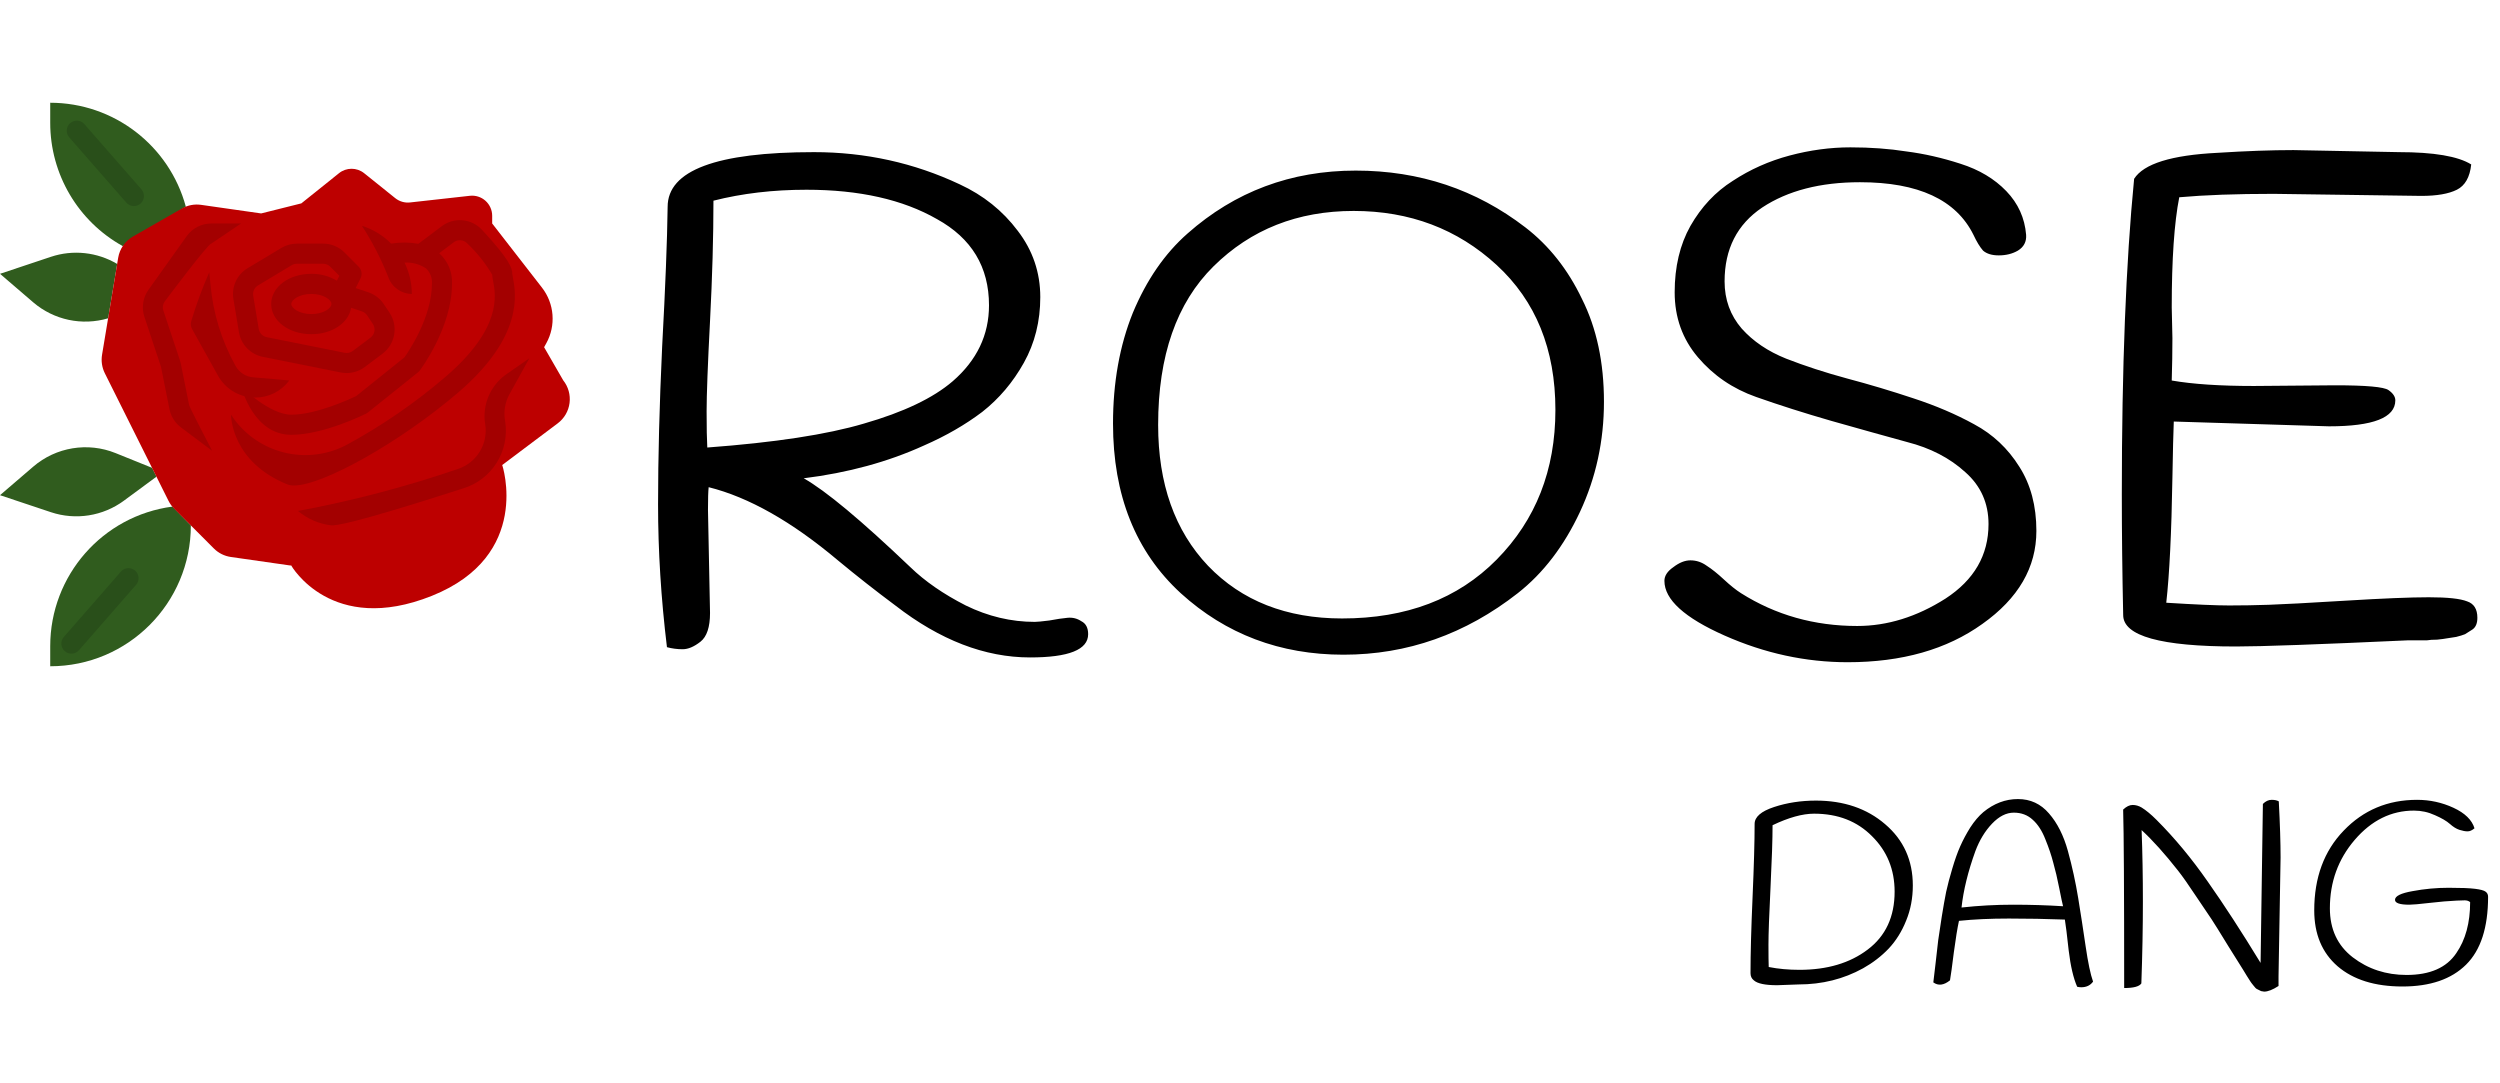 <svg width="351" height="152" viewBox="0 0 351 152" fill="none" xmlns="http://www.w3.org/2000/svg">
<path d="M99.4 71.568L99.688 86.064C99.688 88.048 99.24 89.392 98.344 90.096C97.448 90.8 96.616 91.152 95.848 91.152C95.08 91.152 94.344 91.056 93.64 90.864C92.808 84.016 92.392 77.328 92.392 70.8C92.392 64.272 92.584 56.88 92.968 48.624C93.416 40.368 93.672 33.84 93.736 29.04C93.736 23.92 100.584 21.36 114.28 21.36C121.512 21.36 128.328 22.864 134.728 25.872C138.056 27.408 140.776 29.584 142.888 32.4C145 35.152 146.056 38.256 146.056 41.712C146.056 45.104 145.288 48.176 143.752 50.928C142.216 53.68 140.264 55.984 137.896 57.84C135.528 59.632 132.808 61.2 129.736 62.544C124.68 64.848 119.048 66.384 112.84 67.152C115.912 68.88 120.904 73.04 127.816 79.632C129.864 81.616 132.456 83.408 135.592 85.008C138.728 86.544 141.96 87.312 145.288 87.312C145.608 87.312 146.28 87.248 147.304 87.12C148.328 86.928 149.192 86.8 149.896 86.736C150.6 86.672 151.24 86.832 151.816 87.216C152.456 87.536 152.776 88.144 152.776 89.04C152.776 91.216 150.056 92.304 144.616 92.304C138.28 92.304 131.976 89.872 125.704 85.008C122.952 82.96 120.264 80.848 117.64 78.672C111.176 73.232 105.128 69.808 99.496 68.4C99.432 68.976 99.4 70.032 99.4 71.568ZM138.856 42.864C138.856 37.488 136.424 33.456 131.56 30.768C126.76 28.016 120.648 26.64 113.224 26.64C108.552 26.64 104.2 27.152 100.168 28.176C100.168 33.232 100.008 38.864 99.688 45.072C99.368 51.216 99.208 55.44 99.208 57.744C99.208 60.048 99.24 61.744 99.304 62.832C108.776 62.128 116.104 61.008 121.288 59.472C126.856 57.872 131.016 55.888 133.768 53.52C137.16 50.576 138.856 47.024 138.856 42.864ZM214.155 31.92C217.483 34.48 220.139 37.84 222.123 42C224.171 46.096 225.195 50.896 225.195 56.4C225.195 61.904 224.075 67.056 221.835 71.856C219.595 76.656 216.683 80.464 213.099 83.28C205.739 89.04 197.579 91.92 188.619 91.92C179.723 91.92 172.107 89.04 165.771 83.28C159.435 77.456 156.267 69.52 156.267 59.472C156.267 53.712 157.195 48.528 159.051 43.92C160.971 39.312 163.531 35.6 166.731 32.784C173.387 26.896 181.259 23.952 190.347 23.952C199.307 23.952 207.243 26.608 214.155 31.92ZM162.603 59.664C162.603 67.92 164.939 74.512 169.611 79.44C174.347 84.368 180.619 86.832 188.427 86.832C197.451 86.832 204.683 84.08 210.123 78.576C215.627 73.008 218.379 66 218.379 57.552C218.379 49.04 215.627 42.256 210.123 37.2C204.619 32.144 197.931 29.616 190.059 29.616C182.187 29.616 175.627 32.208 170.379 37.392C165.195 42.512 162.603 49.936 162.603 59.664ZM243.284 25.392C245.716 23.792 248.372 22.608 251.252 21.84C254.132 21.072 256.98 20.688 259.796 20.688C262.612 20.688 265.236 20.88 267.668 21.264C270.164 21.584 272.692 22.16 275.252 22.992C277.876 23.824 280.02 25.104 281.684 26.832C283.348 28.56 284.276 30.608 284.468 32.976C284.532 33.936 284.148 34.672 283.316 35.184C282.548 35.632 281.652 35.856 280.628 35.856C279.668 35.856 278.932 35.632 278.42 35.184C277.972 34.672 277.524 33.936 277.076 32.976C274.644 28.048 269.332 25.584 261.14 25.584C255.572 25.584 250.996 26.768 247.412 29.136C243.892 31.504 242.132 34.96 242.132 39.504C242.132 42.064 242.932 44.272 244.532 46.128C246.132 47.92 248.212 49.328 250.772 50.352C253.396 51.376 256.244 52.304 259.316 53.136C262.452 53.968 265.556 54.896 268.628 55.92C271.764 56.944 274.612 58.16 277.172 59.568C279.796 60.976 281.908 62.96 283.508 65.52C285.108 68.016 285.908 71.024 285.908 74.544C285.908 79.664 283.38 84.016 278.324 87.6C273.332 91.184 267.028 92.976 259.412 92.976C253.524 92.976 247.764 91.728 242.132 89.232C236.5 86.736 233.684 84.176 233.684 81.552C233.684 80.848 234.1 80.208 234.932 79.632C235.764 78.992 236.564 78.672 237.332 78.672C238.164 78.672 238.932 78.928 239.636 79.44C240.34 79.888 241.14 80.528 242.036 81.36C242.932 82.192 243.732 82.832 244.436 83.28C249.3 86.352 254.74 87.888 260.756 87.888C264.98 87.888 269.108 86.608 273.14 84.048C277.172 81.424 279.188 77.936 279.188 73.584C279.188 70.64 278.1 68.208 275.924 66.288C273.748 64.304 271.028 62.896 267.764 62.064C264.5 61.168 260.948 60.176 257.108 59.088C253.332 58 249.812 56.88 246.548 55.728C243.284 54.576 240.564 52.72 238.388 50.16C236.212 47.6 235.124 44.56 235.124 41.04C235.124 37.456 235.86 34.352 237.332 31.728C238.868 29.04 240.852 26.928 243.284 25.392ZM321.999 21.072L336.783 21.36C341.711 21.36 345.103 21.936 346.959 23.088C346.767 24.88 346.095 26.064 344.943 26.64C343.791 27.216 342.127 27.504 339.951 27.504L319.215 27.216C313.967 27.216 309.551 27.376 305.967 27.696C305.263 31.28 304.911 36.432 304.911 43.152L305.007 47.472C305.007 49.328 304.975 51.312 304.911 53.424C307.855 53.936 311.695 54.192 316.431 54.192L327.855 54.096C332.207 54.096 334.703 54.32 335.343 54.768C335.983 55.216 336.303 55.696 336.303 56.208C336.303 58.64 333.199 59.856 326.991 59.856L305.199 59.184C305.135 60.72 305.071 63.344 305.007 67.056C304.879 74.8 304.591 80.656 304.143 84.624C308.239 84.88 311.183 85.008 312.975 85.008C314.767 85.008 316.623 84.976 318.543 84.912C320.463 84.848 324.047 84.656 329.295 84.336C334.543 84.016 338.447 83.856 341.007 83.856C343.631 83.856 345.423 84.048 346.383 84.432C347.343 84.752 347.823 85.52 347.823 86.736C347.823 87.504 347.599 88.048 347.151 88.368C346.767 88.624 346.415 88.848 346.095 89.04C345.775 89.168 345.359 89.296 344.847 89.424C344.399 89.488 343.983 89.552 343.599 89.616C343.279 89.68 342.799 89.744 342.159 89.808C341.583 89.808 341.103 89.84 340.719 89.904C340.399 89.904 339.951 89.904 339.375 89.904H338.031C325.487 90.48 317.455 90.768 313.935 90.768C303.375 90.768 298.095 89.296 298.095 86.352C297.967 80.4 297.903 74.736 297.903 69.36C297.903 51.632 298.479 36.88 299.631 25.104C300.975 22.992 304.879 21.776 311.343 21.456C315.375 21.2 318.927 21.072 321.999 21.072Z" fill="black"/>
<g clip-path="url(#clip0)">
<path d="M4.668 42.451L-1.57267e-05 38.443L7.146 36.057C10.246 35.023 13.643 35.389 16.453 37.059L15.184 44.688C11.527 45.774 7.569 44.933 4.668 42.451Z" fill="#305C1E"/>
<path d="M17.243 34.558C10.954 31.078 7.05 24.449 7.051 17.251V14.426C15.957 14.428 23.757 20.407 26.09 29.017" fill="#305C1E"/>
<path d="M26.795 73.763C26.795 84.687 17.955 93.543 7.051 93.543V90.717C7.055 80.8 14.393 72.422 24.207 71.127" fill="#305C1E"/>
<path d="M21.971 66.923L17.401 70.292C14.448 72.469 10.624 73.073 7.146 71.911L3.36653e-05 69.525L4.668 65.517C7.866 62.77 12.325 62.037 16.232 63.617L21.357 65.687" fill="#305C1E"/>
<path d="M19.86 26.59L11.84 17.421C11.327 16.834 10.436 16.775 9.85 17.29C9.264 17.804 9.206 18.697 9.719 19.283L17.74 28.452C18.253 29.039 19.144 29.097 19.73 28.583C20.315 28.069 20.373 27.177 19.86 26.59Z" fill="#294F1A"/>
<path d="M18.974 80.114C18.387 79.6 17.495 79.659 16.982 80.247L8.962 89.428C8.448 90.016 8.508 90.909 9.094 91.423C9.681 91.937 10.573 91.878 11.086 91.29L19.106 82.109C19.62 81.521 19.56 80.629 18.974 80.114V80.114Z" fill="#294F1A"/>
<path d="M14.329 49.8L16.593 36.19C16.802 34.933 17.564 33.838 18.667 33.206L25.534 29.276C26.351 28.808 27.3 28.627 28.232 28.76L36.667 29.966L42.308 28.554L47.597 24.315C48.628 23.489 50.093 23.489 51.123 24.315L55.495 27.822C56.079 28.29 56.825 28.507 57.568 28.425L65.967 27.49C66.765 27.4 67.563 27.655 68.162 28.191C68.76 28.727 69.102 29.493 69.102 30.297V31.379L76.096 40.386C77.842 42.634 78.078 45.71 76.696 48.2L76.393 48.748L79.073 53.395C79.788 54.29 80.11 55.438 79.966 56.577C79.823 57.714 79.224 58.745 78.308 59.433L70.513 65.287C70.513 65.287 74.743 78.002 60.641 83.653C46.538 89.304 40.897 79.415 40.897 79.415L40.922 79.395C40.814 79.395 40.705 79.395 40.6 79.373L32.42 78.201C31.512 78.073 30.671 77.653 30.023 77.003L24.454 71.424C24.133 71.102 23.865 70.73 23.661 70.323L14.712 52.392C14.315 51.59 14.181 50.682 14.329 49.8Z" fill="#BD0000"/>
<path d="M34.767 37.655L39.502 34.81C40.16 34.414 40.912 34.206 41.679 34.205H45.369C46.492 34.201 47.57 34.648 48.362 35.447L50.356 37.444C50.785 37.874 50.892 38.531 50.621 39.075L49.937 40.444L51.708 41.034C52.599 41.334 53.366 41.922 53.89 42.704L54.694 43.912C55.938 45.785 55.505 48.306 53.707 49.654L51.209 51.53C50.246 52.253 49.021 52.532 47.841 52.296L36.885 50.1C35.165 49.748 33.837 48.372 33.546 46.637L32.77 41.975C32.483 40.26 33.276 38.545 34.767 37.655ZM35.552 41.522L36.326 46.184C36.425 46.762 36.868 47.22 37.442 47.337L48.398 49.532C48.793 49.611 49.203 49.519 49.527 49.278L52.024 47.4C52.623 46.951 52.768 46.11 52.353 45.486L51.548 44.279C51.374 44.019 51.118 43.823 50.821 43.723L49.295 43.213C48.953 45.324 46.641 46.92 43.718 46.92C40.554 46.92 38.077 45.058 38.077 42.682C38.077 40.305 40.554 38.443 43.718 38.443C44.978 38.429 46.217 38.763 47.3 39.41L47.643 38.721L46.373 37.45C46.108 37.181 45.746 37.031 45.369 37.031H41.679C41.423 37.031 41.172 37.1 40.954 37.233L36.218 40.078C35.721 40.376 35.457 40.95 35.552 41.522ZM46.538 42.682C46.538 42.105 45.44 41.269 43.718 41.269C41.996 41.269 40.897 42.105 40.897 42.682C40.897 43.258 41.996 44.094 43.718 44.094C45.44 44.094 46.538 43.258 46.538 42.682Z" fill="#A30000"/>
<path d="M35.835 55.821C37.718 55.822 39.49 54.931 40.615 53.419C40.615 53.419 36.702 53.054 35.613 52.984C34.542 52.92 33.578 52.307 33.065 51.362L33.032 51.303C31.101 47.812 29.916 43.956 29.556 39.98C29.463 38.969 29.381 38.225 29.381 38.225C28.392 40.467 27.544 42.77 26.843 45.119C26.74 45.479 26.784 45.866 26.966 46.194L30.603 52.734C31.584 54.512 33.401 55.667 35.425 55.803C35.559 55.812 35.698 55.821 35.835 55.821V55.821Z" fill="#A30000"/>
<path d="M33.11 59.165C36.859 63.91 43.469 65.273 48.783 62.395C53.689 59.726 58.301 56.547 62.544 52.912C70.489 46.09 69.613 41.468 69.239 39.49C69.172 39.184 69.126 38.874 69.102 38.562C68.149 36.944 66.971 35.469 65.604 34.182C65.111 33.652 64.299 33.576 63.718 34.007L61.662 35.551C62.882 36.639 63.545 38.222 63.461 39.856C63.461 45.909 59.133 51.76 58.948 52.006C58.877 52.102 58.794 52.187 58.702 52.262L51.651 57.913C51.573 57.976 51.489 58.029 51.399 58.074C51.157 58.194 45.41 61.048 40.897 61.048C35.627 61.048 33.958 54.602 33.888 54.328C33.888 54.328 37.854 58.222 40.897 58.222C44.406 58.222 49.173 56.012 50.01 55.607L56.789 50.169C57.398 49.312 60.641 44.5 60.641 39.856C60.715 39.035 60.401 38.226 59.795 37.669C58.909 37.083 57.857 36.803 56.798 36.873C57.467 38.241 57.817 39.744 57.82 41.269C56.307 41.256 54.969 40.28 54.491 38.842C53.506 36.344 52.274 33.952 50.812 31.701C52.363 32.189 53.772 33.049 54.916 34.205C56.184 33.995 57.477 34.003 58.741 34.228L62.028 31.757C63.756 30.458 66.183 30.672 67.658 32.253C71.593 36.491 71.923 37.672 71.923 38.442C71.941 38.619 71.971 38.795 72.01 38.969C72.433 41.214 73.562 47.177 64.379 55.064C56.217 62.073 45.32 68.163 41.275 68.163C40.968 68.173 40.662 68.125 40.373 68.022C32.526 64.863 32.436 58.492 32.436 58.222C32.645 58.548 32.869 58.863 33.11 59.165V59.165Z" fill="#A30000"/>
<path d="M29.785 63.294C29.785 63.294 26.624 57.228 26.557 56.886L25.385 51.054C25.348 50.881 25.301 50.71 25.244 50.542L22.933 43.6C22.79 43.17 22.86 42.697 23.124 42.329C23.124 42.329 29.202 34.205 29.656 34.205L33.846 31.379H29.656C28.291 31.381 27.009 32.042 26.214 33.154L20.841 40.69C20.058 41.795 19.848 43.209 20.277 44.495L22.581 51.441C22.599 51.496 22.614 51.553 22.625 51.609L23.791 57.444C23.995 58.466 24.568 59.377 25.4 60.003L29.785 63.294Z" fill="#A30000"/>
<path d="M46.538 73.763C47.129 73.763 48.924 73.763 64.986 68.583C69.035 67.375 71.572 63.358 70.927 59.175C70.674 57.86 70.891 56.498 71.539 55.327L74.321 50.3L71.246 52.437C69.071 53.881 67.846 56.39 68.046 58.997C68.065 59.17 68.088 59.343 68.118 59.515C68.576 62.295 66.933 64.99 64.255 65.852C56.934 68.359 49.439 70.325 41.833 71.737C43.169 72.86 44.805 73.565 46.538 73.763V73.763Z" fill="#A30000"/>
</g>
<path d="M252.504 138.216L249.516 138.324C247.836 138.324 246.744 138.096 246.24 137.64C245.928 137.4 245.772 137.064 245.772 136.632C245.772 133.92 245.868 130.368 246.06 125.976C246.252 121.56 246.348 118.128 246.348 115.68C246.348 114.696 247.26 113.904 249.084 113.304C250.908 112.704 252.864 112.404 254.952 112.404C258.864 112.404 262.104 113.508 264.672 115.716C267.264 117.924 268.56 120.792 268.56 124.32C268.56 126.096 268.248 127.74 267.624 129.252C267.024 130.764 266.208 132.072 265.176 133.176C264.144 134.256 262.944 135.18 261.576 135.948C258.84 137.46 255.816 138.216 252.504 138.216ZM266.004 125.184C266.004 122.088 264.948 119.496 262.836 117.408C260.748 115.296 258.036 114.24 254.7 114.24C253.068 114.24 251.124 114.78 248.868 115.86C248.868 117.804 248.772 120.72 248.58 124.608C248.388 128.472 248.292 131.148 248.292 132.636C248.292 134.1 248.304 135.144 248.328 135.768C249.672 136.032 251.112 136.164 252.648 136.164C256.536 136.164 259.728 135.216 262.224 133.32C264.744 131.424 266.004 128.712 266.004 125.184ZM293.866 137.82C293.482 138.348 292.93 138.612 292.21 138.612C292.018 138.612 291.826 138.588 291.634 138.54C291.106 137.34 290.71 135.648 290.446 133.464C290.206 131.256 290.026 129.804 289.906 129.108C287.29 129.012 284.674 128.964 282.058 128.964C279.442 128.964 277.102 129.072 275.038 129.288C274.822 130.272 274.582 131.748 274.318 133.716C274.078 135.66 273.898 136.968 273.778 137.64C272.914 138.336 272.134 138.432 271.438 137.928C271.51 137.352 271.618 136.44 271.762 135.192C271.906 133.944 272.026 132.888 272.122 132.024C272.242 131.136 272.41 130.02 272.626 128.676C272.842 127.332 273.046 126.18 273.238 125.22C273.454 124.236 273.742 123.144 274.102 121.944C274.462 120.72 274.834 119.676 275.218 118.812C275.602 117.948 276.07 117.072 276.622 116.184C277.198 115.296 277.81 114.576 278.458 114.024C279.946 112.8 281.566 112.188 283.318 112.188C285.07 112.188 286.522 112.86 287.674 114.204C288.85 115.548 289.738 117.312 290.338 119.496C290.938 121.68 291.418 123.876 291.778 126.084C292.138 128.292 292.486 130.548 292.822 132.852C293.158 135.156 293.506 136.812 293.866 137.82ZM287.17 117.84C286.714 116.664 286.126 115.752 285.406 115.104C284.686 114.432 283.798 114.096 282.742 114.096C281.686 114.096 280.666 114.612 279.682 115.644C278.698 116.676 277.918 117.96 277.342 119.496C276.31 122.352 275.662 124.992 275.398 127.416C277.798 127.152 280.21 127.02 282.634 127.02C285.058 127.02 287.398 127.092 289.654 127.236C289.558 126.876 289.378 126.024 289.114 124.68C288.85 123.336 288.574 122.16 288.286 121.152C288.022 120.12 287.65 119.016 287.17 117.84ZM317.386 135.192L317.71 112.872C318.094 112.488 318.502 112.296 318.934 112.296C319.366 112.296 319.702 112.368 319.942 112.512C320.11 115.704 320.194 118.332 320.194 120.396L319.906 137.064C319.906 137.544 319.906 138 319.906 138.432C319.09 138.96 318.418 139.224 317.89 139.224L317.458 139.152C317.218 139.032 317.026 138.936 316.882 138.864C316.762 138.816 316.594 138.648 316.378 138.36C316.162 138.096 316.018 137.904 315.946 137.784C315.874 137.664 315.706 137.4 315.442 136.992C315.202 136.584 315.034 136.308 314.938 136.164C314.842 135.996 314.158 134.904 312.886 132.888C311.638 130.848 310.846 129.576 310.51 129.072C310.174 128.568 309.454 127.5 308.35 125.868C307.27 124.236 306.418 123.024 305.794 122.232C303.946 119.88 302.242 117.984 300.682 116.544C300.802 119.688 300.862 123.048 300.862 126.624C300.862 130.2 300.79 134.016 300.646 138.072C300.358 138.504 299.554 138.72 298.234 138.72C298.234 125.16 298.186 116.808 298.09 113.664C298.546 113.232 298.99 113.016 299.422 113.016C299.854 113.016 300.274 113.136 300.682 113.376C301.306 113.76 302.002 114.336 302.77 115.104C305.314 117.648 307.714 120.54 309.97 123.78C312.25 127.02 314.722 130.824 317.386 135.192ZM338.275 127.02C336.931 127.02 336.259 126.792 336.259 126.336C336.259 125.808 337.087 125.4 338.743 125.112C340.399 124.8 342.079 124.644 343.783 124.644C345.487 124.644 346.723 124.692 347.491 124.788C348.259 124.884 348.751 125.016 348.967 125.184C349.207 125.352 349.327 125.592 349.327 125.904C349.327 130.224 348.295 133.404 346.231 135.444C344.167 137.484 341.191 138.504 337.303 138.504C333.439 138.504 330.403 137.556 328.195 135.66C326.011 133.764 324.919 131.148 324.919 127.812C324.919 123.204 326.299 119.472 329.059 116.616C331.819 113.736 335.251 112.296 339.355 112.296C341.155 112.296 342.859 112.668 344.467 113.412C346.075 114.156 347.059 115.116 347.419 116.292C347.083 116.58 346.759 116.724 346.447 116.724C346.135 116.724 345.751 116.652 345.295 116.508C344.863 116.364 344.419 116.088 343.963 115.68C343.507 115.272 342.811 114.864 341.875 114.456C340.939 114.024 339.955 113.808 338.923 113.808C335.731 113.808 332.959 115.176 330.607 117.912C328.279 120.624 327.115 123.828 327.115 127.524C327.115 130.452 328.183 132.744 330.319 134.4C332.479 136.056 334.999 136.884 337.879 136.884C341.167 136.884 343.495 135.864 344.863 133.824C346.159 131.952 346.807 129.564 346.807 126.66C346.615 126.492 346.363 126.408 346.051 126.408C345.739 126.408 345.367 126.42 344.935 126.444C343.831 126.492 342.559 126.6 341.119 126.768C339.679 126.936 338.731 127.02 338.275 127.02Z" fill="black"/>
<defs>
<clipPath id="clip0">
<rect width="80" height="80" fill="white" transform="matrix(-1 0 0 1 80 14)"/>
</clipPath>
</defs>
</svg>
